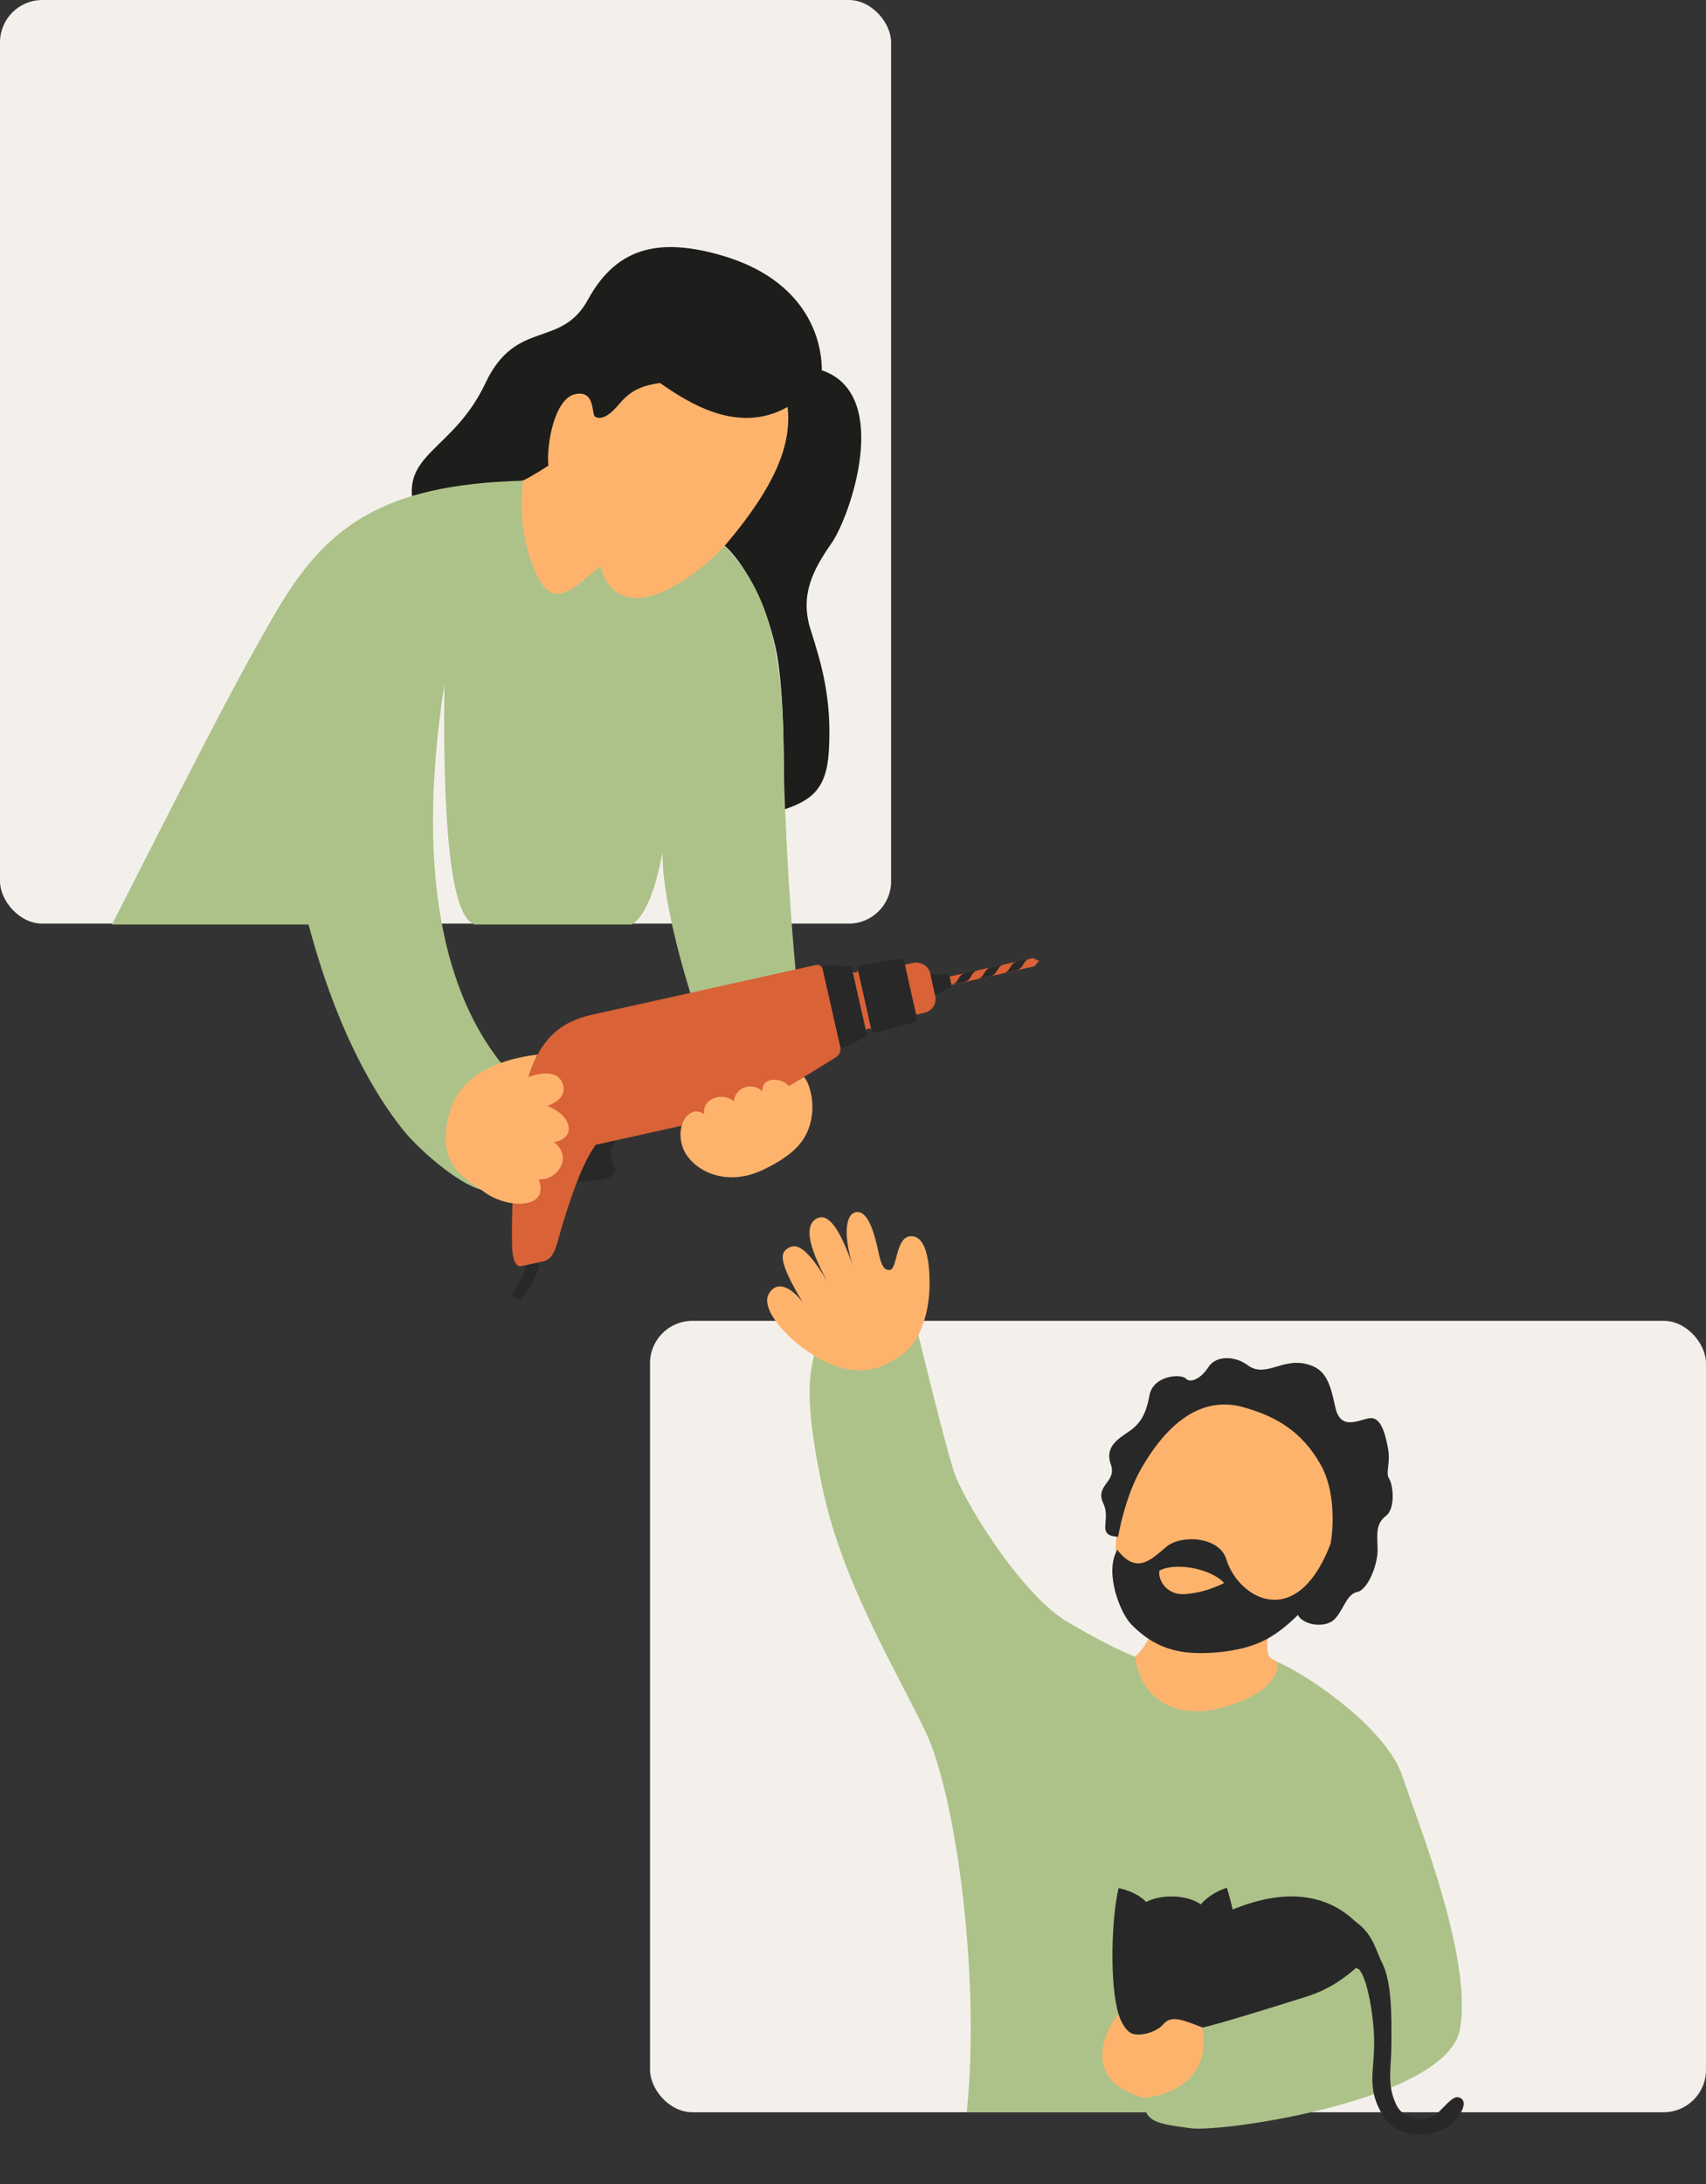 <svg xmlns="http://www.w3.org/2000/svg" width="564" height="722" viewBox="0 0 564 722" fill="none"><rect x="0" y="0" width="564" height="722" fill="#333333" stroke="none"/><style>
@keyframes a_t { 0% { transform: translate(280.9px,427.3px) rotate(-10deg) translate(-280.9px,-427.3px); animation-timing-function: cubic-bezier(.4,0,.6,1); } 50% { transform: translate(280.9px,427.3px) rotate(5deg) translate(-280.9px,-427.3px); animation-timing-function: cubic-bezier(.4,0,.6,1); } 100% { transform: translate(280.9px,427.3px) rotate(-10deg) translate(-280.9px,-427.3px); } }
@keyframes b_t { 0% { transform: translate(412.3px,497.3px) rotate(-2deg) translate(-48.1px,-48.6px); } 50% { transform: translate(412.3px,497.3px) rotate(3deg) translate(-48.1px,-48.6px); } 100% { transform: translate(412.3px,497.3px) rotate(-2deg) translate(-48.1px,-48.6px); } }
@keyframes c_d { 0% { d: path('M474.5,698.1C471.3,700.6,463.7,700.3,461.2,694.7C458.1,688,459.7,683.1,459.7,674.4C459.7,666.7,460,654.8,456.7,648.2C452.8,640.3,453.5,633,430.5,627.7C428.1,631.5,432.6,643.9,432.6,643.9L448.9,650.1C451.9,653,454,666.7,454,674.4C454,684.1,451.5,689.4,456.7,698.2C461.9,706.9,472.4,704.9,475.8,703.6C481.5,701.4,486.6,693.1,481.5,692.4C479.6,692.4,477.1,695.8,474.5,698.1Z'); animation-timing-function: cubic-bezier(.3,0,.6,1); } 50% { d: path('M467.9,706.1C464.7,708.6,457,708.3,454.5,702.7C451.5,696,454.6,687,455.3,678.3C456.1,669.7,457.1,660.5,456.7,653.7C456.4,646.8,453.5,633,430.5,627.7C428.1,631.5,432.6,643.9,432.6,643.9L448.9,650.1C451.9,653,451,667.2,450.1,676.8C449.1,686.5,444.9,697.4,450.1,706.2C455.3,714.9,465.8,712.9,469.2,711.6C474.9,709.4,479.9,701.1,474.9,700.4C474.9,700.4,471.1,703.5,467.9,706.1Z'); animation-timing-function: cubic-bezier(.4,0,.6,1); } 100% { d: path('M474.5,698.1C471.3,700.6,463.7,700.3,461.2,694.7C458.1,688,459.7,683.1,459.7,674.4C459.7,666.7,460,654.8,456.7,648.2C452.8,640.3,453.5,633,430.5,627.7C428.1,631.5,432.6,643.9,432.6,643.9L448.9,650.1C451.9,653,454,666.7,454,674.4C454,684.1,451.5,689.4,456.7,698.2C461.9,706.9,472.4,704.9,475.8,703.6C481.5,701.4,486.6,693.1,481.5,692.4C479.6,692.4,477.1,695.8,474.5,698.1Z'); animation-timing-function: cubic-bezier(.3,0,.6,1); } }
@keyframes d_t { 0% { transform: translate(147.3px,316.7px); animation-timing-function: cubic-bezier(.4,0,.6,1); } 50% { transform: translate(156.3px,323.4px); animation-timing-function: cubic-bezier(0,0,.6,1); } 100% { transform: translate(147.3px,316.7px); } }
</style><rect width="294.6" height="305.3" rx="14" fill="#f3f0ec"/><rect x="214.9" y="436.6" width="349.1" height="261.6" rx="14" fill="#f3f0ec"/><path d="M422.3 549.4c-2.1-1.8-4.1 .2-3-10.3c10.2-5.1 17.4-10.2 20.9-21.9c3.5-11.8 8.6-27.6-4.8-44.5c-13.4-16.9-39.7-11.8-48.2-1.6c-8.6 10.2-21.8 28.1-17.6 50.7c4.2 22.5 40.4 11.7 40.4 11.7l-28.7-1.8c.5 7.2-1.8 11.8-6 15.9c-2.6 8.5-1.8 16-1.8 16l33 15.5l17.6-21.7l-1.8-8Z" fill="#feb36d"/><path d="M455.6 649.2c-16.3 9.8-55.3 19.2-58 21c1.6 6.5-4.6 21.3-19.4 23.2c-0.4 8.3 4.7 8.6 15.5 10.1c10.9 1.4 85-9.4 89-32.9c4-23.6-13.4-66.6-19.1-83.6c-5.8-17-34.4-35.1-41.3-37.6c0 0 2.2 8.7-16.3 14.5c-18.4 5.8-29.3-3.6-30.7-16.3c0 0-6.6-2.2-22.1-11.3c-15.6-9-35-40.7-38-50.3c-3.7-12.4-9-34.2-12.3-47.5c-8.7-2.1-32.2 4-33.2 7.5c-2 7.2-4.3 16 2.5 47.2c6.9 31.2 24.6 59.8 34 79.7c9.4 19.9 18.1 79.1 13.4 125.3h95.5l40.5-49Z" fill="#adc289"/><path d="M295.2 422.2c2.6 .3 3.7-9.9 8.4-9.8c4.7 .1 5.5 7 3.9 16.2c-1.6 9.3-6.1 18.5-13.2 21.9c-5.3 2.6-13.7 5.6-24.2-1.4c-10.4-6.9-19.4-20.8-15.8-25.8c3.1-4.2 7.6-1.8 10.7 4.4c-4.2-11.4-5.2-16.6-2.3-18.1c2.9-1.6 6.2-1.3 11.5 12.6c-4.1-12.4-4.3-19.6 .4-21c3.7-1 6.6 3.8 8.8 17.2c-1.3-10.7 .8-17.6 4.7-16.9c3.9 .7 4.3 9.6 4.5 14.1c.1 4.6 .8 6.5 2.7 6.6h-0.1Z" fill="#feb36d" transform="translate(280.9,427.3) rotate(-10) translate(-280.9,-427.3)" style="animation: 4s linear infinite both a_t;"/><g transform="translate(412.3,497.3) rotate(-2) translate(-48.1,-48.6)" style="animation: 4s linear infinite both b_t;"><path d="M95.3 41.7c-1.2-2 .7-4.9 0-10c-0.8-5.1-2-10.4-5.6-10.2c-3.7 .3-10 4.2-11.4-4.3c-1.5-8.5-2.9-13.1-10.2-14.6c-7.3-1.4-12.9 4.3-18.2 0c-4.6-3.6-10.7-3.4-13.1 .3c-2.5 3.6-6.1 5.1-7.5 3.4c-1.5-1.7-10.7-1.5-12.2 5.1c-1.4 6.5-3.6 9.4-7 11.6c-3.4 2.2-8.5 4.7-6.6 10.7c2 6.1-5.6 6.6-2.9 12.9c2.5 5.8-3 10.5 4.5 11.2c0 0 2.6-13 8.5-22.4c12.6-20.2 25.3-22 34.6-18.9c9.9 3.2 18.7 8.2 24.7 19.9c4.4 8.4 3.6 20.6 2.3 26.2c-12.4 29.1-31.2 16.7-34.6 3.9c-2-7.6-14.5-8.8-19.6-4.9c-5.1 3.9-10.1 9.2-16.3 .5c-4.7 7.3 .3 21 3.6 24.6c8.8 9.9 18.3 10.9 28.5 10.4c13.1-0.8 19.3-4.6 26.8-11.4c1.5 3.2 7.9 4.6 11.3 2.4c3.4-2.2 4.8-8.8 8.5-9.3c3.6-0.5 7.3-9 7.3-14.1c0-5.1-0.3-8.2 3.1-10.7c3.4-2.4 2.7-10.4 1.5-12.3Zm-68.6 35.8c-5.8 .3-8.9-4.4-8.4-8c4.9-2.7 16.9-0.4 21.3 4.8c-3.3 1.4-7.1 2.9-12.9 3.2Z" fill="#282828"/></g><path d="M378.9 628.7c-3.2-3.5-9.1-4.6-9.1-4.6c-2.4 10.1-3 32 0 41.7c3 9.8 13.1 12.5 13.1 12.5l14.7-8.1c0 0 3.8-0.6 34.6-10.3c14.7-4.7 22.1-16.2 22.1-16.2c-3.7-7.5-16.7-24.9-46.8-12.5c-0.7-3.4-1.9-7.2-1.9-7.2c-5.9 1.9-8.6 5.5-8.6 5.5c-4.8-3.4-13.4-3.3-18.1-0.8Z" fill="#282828"/><path d="M397.6 670.2c-5.7-2.1-10.2-4.4-12.9-1.2c-2.6 3.1-8.9 4.5-11.2 2.8c-2.4-1.7-3.9-6-3.9-6c-4.6 5.9-12.1 22 8.6 27.6c1.6 .1 23.1-2.5 19.3-23.2h.1Z" fill="#feb36d"/><path d="M474.5 698.1c-3.2 2.5-10.8 2.2-13.3-3.4c-3.1-6.7-1.5-11.6-1.5-20.3c0-7.7 .3-19.6-3-26.2c-3.9-7.9-3.2-15.2-26.2-20.5c-2.4 3.8 2.1 16.2 2.1 16.2l16.3 6.2c3 2.9 5.1 16.6 5.1 24.3c0 9.7-2.5 15 2.7 23.8c5.2 8.7 15.7 6.7 19.1 5.4c5.7-2.2 10.8-10.5 5.7-11.2c-1.9 0-4.4 3.4-7 5.7Z" fill="#282828" transform="translate(.3,.8)" style="animation: 4s linear infinite both c_d;"/><path d="M260.4 147.1c-3.3 18-37.5 57.9-57.4 56.1c-2.8-0.3-5.4-1.3-7.5-2.7l-3.9 9.8l-25.1-12.3v-41.1c8.1-3.3 10.1-3.9 10.1-3.9l-3.3-5.7l6.8-27.5l41.4-7.5l35 9.5c0 0 7.2 7.3 3.9 25.3Z" fill="#feb36d"/><path d="M258.9 267.7c8.9-3 14.3-6.4 15.1-19.2c1.1-17.4-2.4-29-6-40.3c-3.6-11.3 .6-19.6 6.8-28.5c6.3-8.9 20.3-49.4-3.1-57.3c-0.1-14.2-8.5-30.5-32.2-37.7c-20.4-6.1-35.2-3.8-45.1 14.3c-8.9 16.4-23.8 6.2-33.9 27.6c-10.6 22.5-28.3 23.2-23.6 41.3c8.3-4.2 36.1-9.1 36.1-9.1c3.5-1.7 8.3-4.9 8.3-4.9c-0.7-6.7 1.9-22 8.8-23.6c6.8-1.5 5.4 6.6 6.6 7.4c1.3 .9 3.9 .7 7.6-3.7c3.7-4.4 6.9-6.4 13.9-7.4c8.7 6 25.5 17.4 42.2 7.9c1.2 11.5-2.8 24.7-20.8 45.9c5.5 4.9 13 16.9 16.7 33.2c3.8 16.3 2.7 54.1 2.7 54.1h-0.1Z" fill="#1d1d1b"/><path d="M102 305.6c9.9 37.1 23 57.5 31.1 67.7c6.2 7.8 21.1 20.1 27.5 20.1c0 0 10.2-31.9 12.2-34.2c-25.4-24.2-35.9-68.2-25.9-132.9c-0.7 62.1 4.5 77.7 10.1 79.3h51.7c0 0 6.3-1.8 10.3-23.8c0 23.8 15.4 64.9 15.4 64.9c0 0 24.9-2.4 31.6-4.1c-2-3.8-6.7-59-7-96.7c-0.4-37.7-7.9-53.3-19.5-65.5c0 0-7.5 8.9-18.9 14.5c-11.4 5.7-19.7 2.3-22-7.7c-4.3 2.6-13.4 14.3-19.1 6.3c-5.7-8-8.4-24.1-6.5-34.6c-47.9 1.2-66 16.1-82.3 44.3c-16.4 28.2-35.6 67.2-53.7 102.4h65Z" fill="#adc289"/><g transform="translate(245.4,373.3) translate(-98.1,-56.6)" style="animation: 4s linear infinite both d_t;"><path d="M31.1 100.5c-0.6 5.7-6.3 12.6-6.3 12.6c-1.1-0.1-2.9-1.3-2.9-2.1c1.6-2.3 4.4-7.1 5-9.6c.7-0.1 4.2-0.9 4.2-0.9Z" fill="#282828"/><path d="M194.1 0l-27.5 6.1l.6 2.8l27.5-6.2l1.5-1.8l-2.1-0.9Z" fill="#d96237"/><path d="M57 59.7c-2.7 2.5-3 4.9-1.1 9.8c1.8 4.9-13.3 4.3-13.3 4.3l6.1-13.6l8.3-0.5Z" fill="#282828"/><path d="M140.7 23.4c-0.6-0.2-1.3-0.1-1.8 .4l-4.3-19.2c.7 .3 1.4 .1 1.8-0.4l4.3 19.2Z" fill="#d96237"/><path d="M151.8 2.2l2.7-0.6c2.6-0.6 5.2 1 5.8 3.6l1.6 7.2c.6 2.6-1.1 5.2-3.7 5.7l-2.7 .6l-3.7-16.5Z" fill="#d96237"/><path d="M167.4 9.4l-5.6 2.8l-1.5-6.9l6.2 .3l.9 3.8Z" fill="#282828"/><path d="M154.4 21.4l-11.5 3.1c-1 .3-2-0.3-2.2-1.3l-4.2-18.9c-0.2-0.9 .4-1.9 1.4-2.1l11.8-2c.9-0.2 1.8 .4 2 1.3l4 17.8c.2 .9-0.3 1.8-1.3 2v.1Z" fill="#282828"/><path d="M138.7 26.2l-7 3.3c-0.5 .3-1.2-0.1-1.4-0.7l-5.6-25.1c-0.1-0.6 .3-1.2 1-1.2l7.7 .1c.4 0 .8 .3 .9 .8l4.9 21.7c.1 .4-0.1 .9-0.5 1.1Z" fill="#282828"/><path d="M124.7 3.8c-0.2-1.1-1.3-1.8-2.4-1.5l-73.8 16.4c-7.3 1.7-18 5.3-22.3 25.2c-4.2 19.9-4.4 43.2-4.2 51c.1 6.4 2 7.2 3.1 6.9c1.5-0.3 3.9-0.8 6-1.3c2.2-0.5 4.3-0.4 6.1-7.3c1.9-6.8 7.1-24.6 12.5-31.5l42.8-9.5c9.2-2.1 29.8-15.2 36.5-19.4c1.2-0.7 1.8-2.1 1.5-3.4l-5.8-25.6Z" fill="#d96237"/><path d="M171.5 7.9c2.6-0.6 2-3.4 4.6-3.9l-4.3 .9c-2.6 .6-2 3.4-4.6 3.9l4.3-0.9Z" fill="#282828"/><path d="M180.1 6c2.6-0.6 2-3.4 4.6-3.9l-4.3 .9c-2.6 .6-2 3.4-4.6 3.9l4.3-0.9Z" fill="#282828"/><path d="M188.7 4c2.6-0.5 2-3.3 4.6-3.9l-4.3 1c-2.6 .6-2 3.3-4.6 3.9l4.3-1Z" fill="#282828"/><path d="M78.5 62.8c2.5 6.7 13.3 13.3 26.2 7.3c11-5.2 14.5-10 16-15.9c1.6-6.7-0.5-13.1-2.2-14.9c-3.5 2.1-5.1 3-5.1 3c-1.8-2.6-8.9-3.6-8.7 1.8c-2.9-3.2-8.9-1.7-9.4 3.2c-3.7-3-10.5-1.1-9.8 4.3c-4.6-3.4-9.9 3.3-7 11.2Z" fill="#feb36d"/><path d="M1.5 50.4c2.3-7.9 10.4-16.3 28.9-18.5c-1.7 3.1-3 7.4-3 7.4c4.1-1.5 8.3-1.8 10.4 .6c1.7 1.9 2.8 6.5-4.2 9c8.4 3 9.7 10.8 2.2 11.9c6.8 5.2 .6 13-5 12.3c3.8 10.1-10.3 9.7-17.6 4.5c-7.3-5.3-16.9-9.4-11.7-27.2Z" fill="#feb36d"/></g></svg>